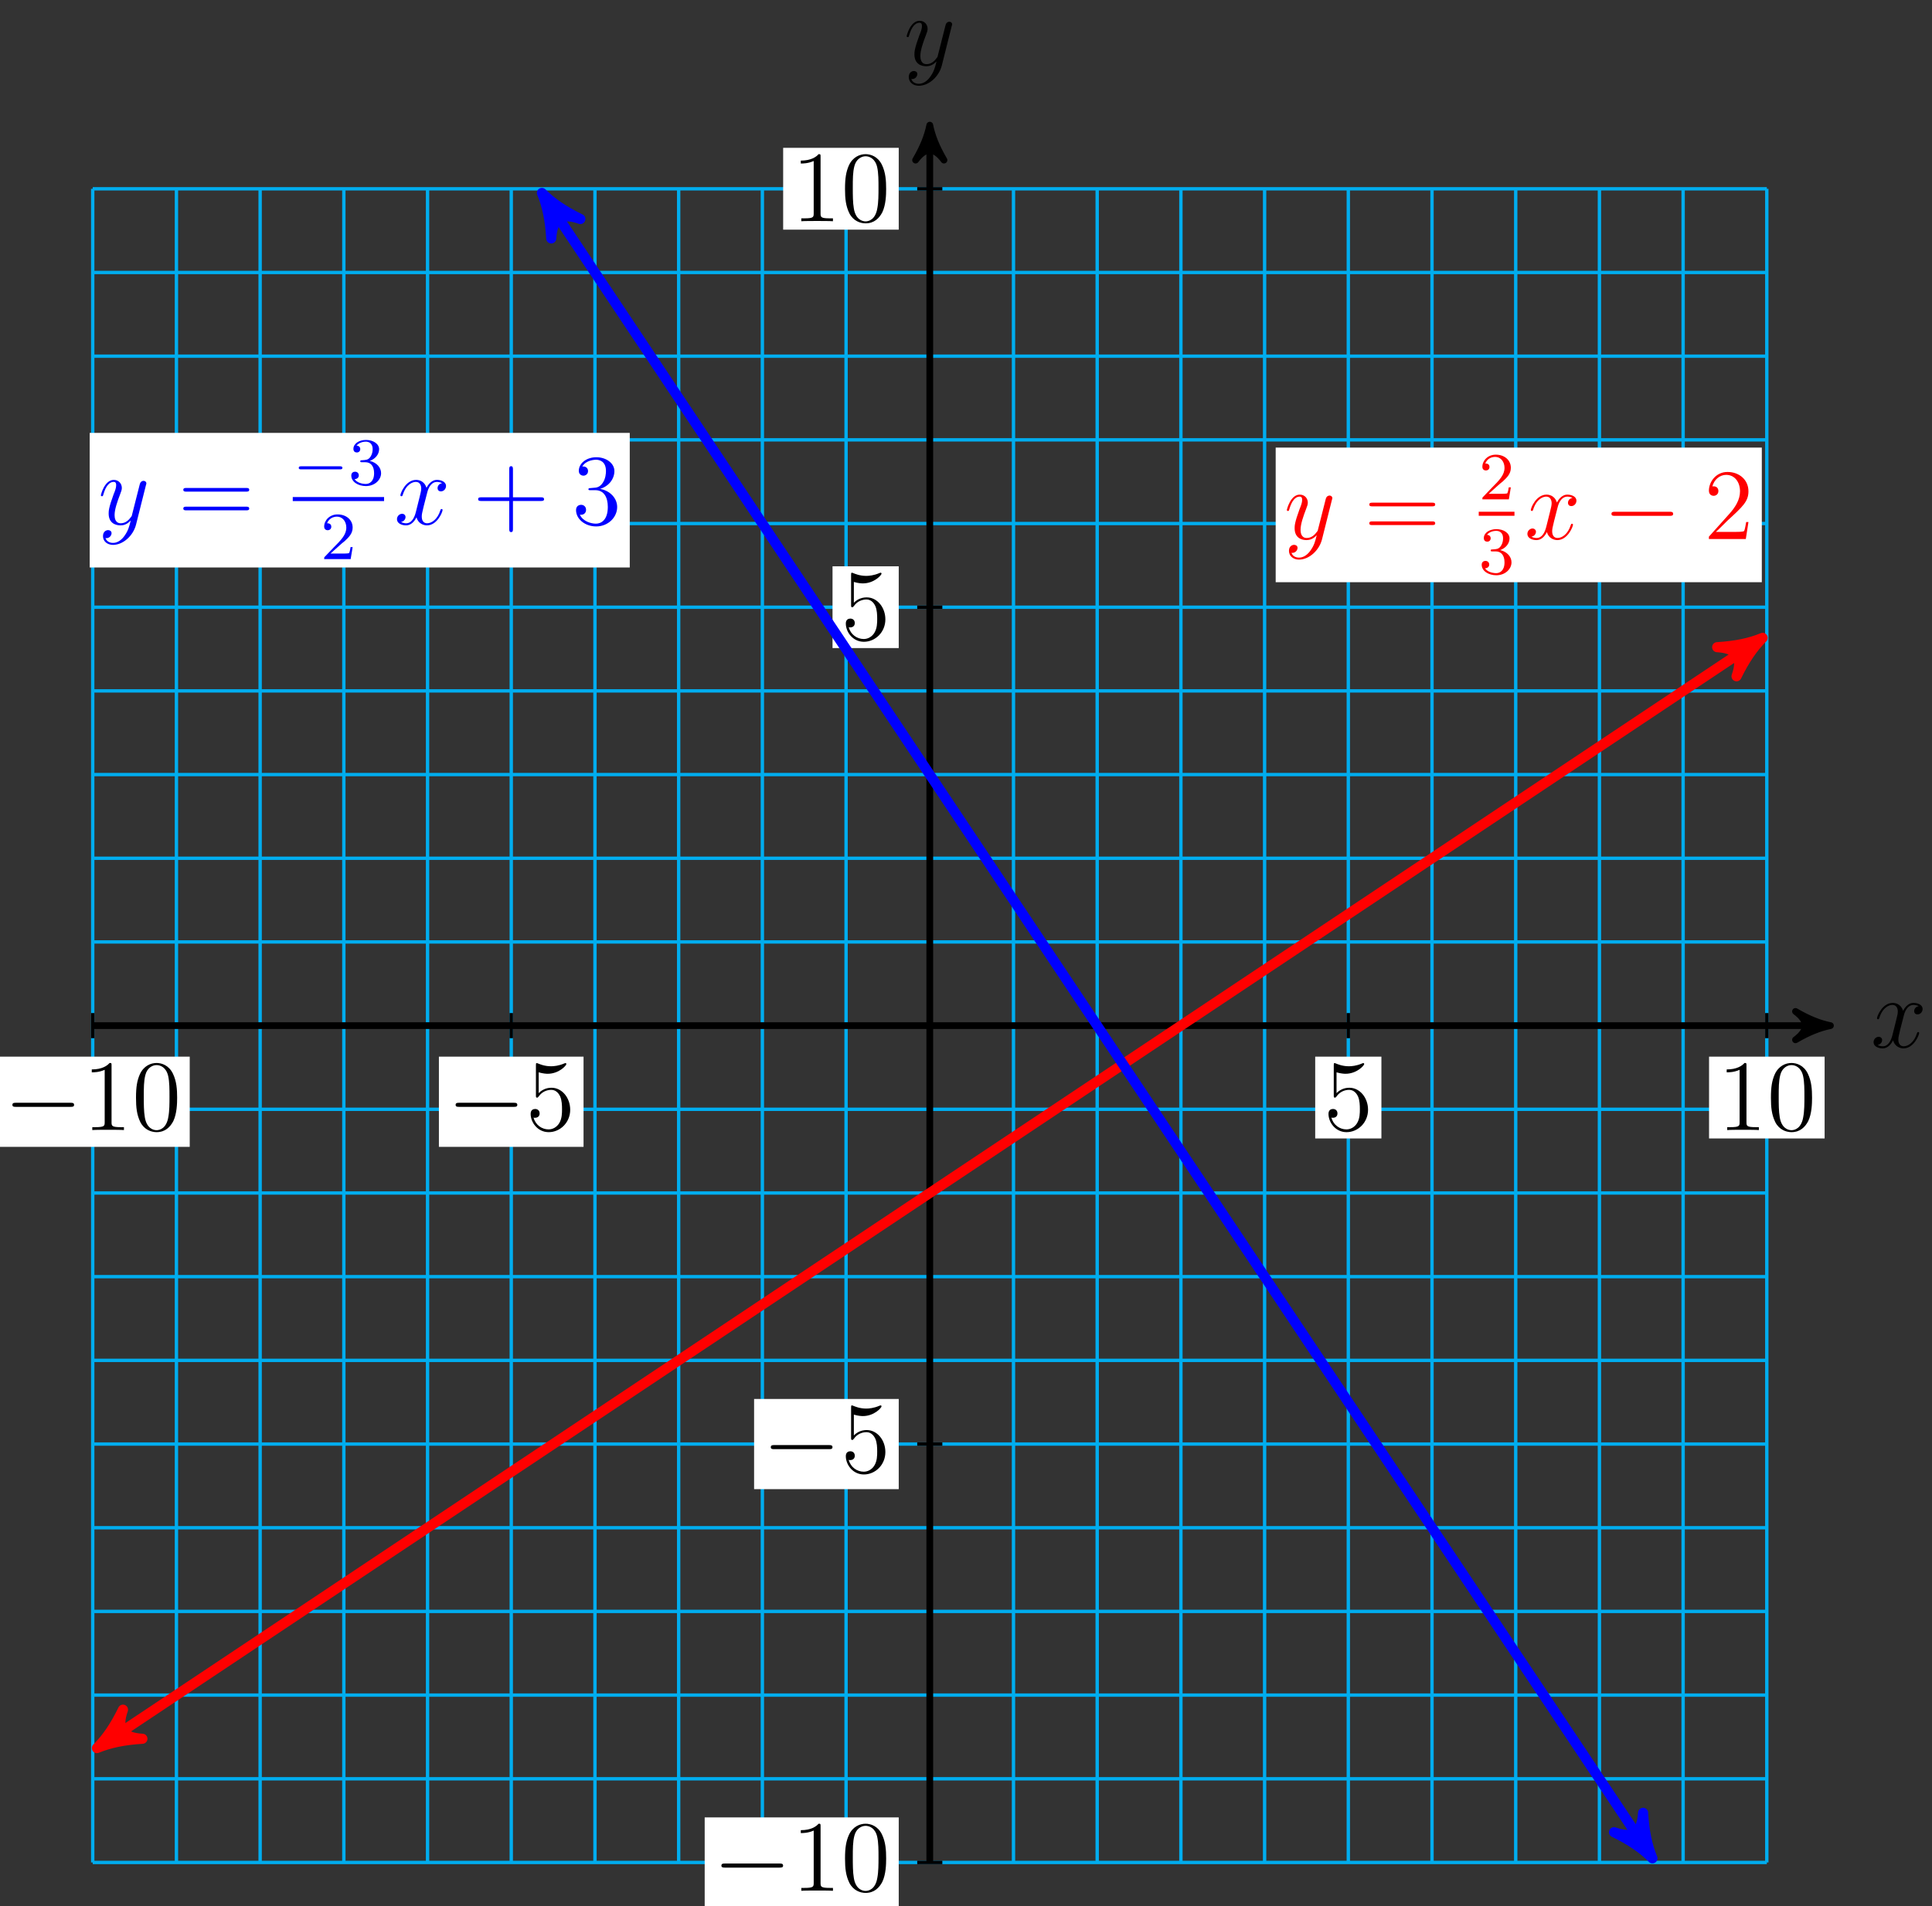 <?xml version="1.0" encoding="UTF-8"?>
<svg xmlns="http://www.w3.org/2000/svg" xmlns:xlink="http://www.w3.org/1999/xlink" width="229pt" height="226pt" viewBox="0 0 229 226" version="1.1">
<rect x="0" y="0" width="229" height="226" fill="#333333" stroke="none"/>
<defs>
<g>
<symbol overflow="visible" id="glyph0-0">
<path style="stroke:none;" d=""/>
</symbol>
<symbol overflow="visible" id="glyph0-1">
<path style="stroke:none;" d="M 5.672 -4.875 C 5.281 -4.812 5.141 -4.516 5.141 -4.297 C 5.141 -4 5.359 -3.906 5.531 -3.906 C 5.891 -3.906 6.141 -4.219 6.141 -4.547 C 6.141 -5.047 5.562 -5.266 5.062 -5.266 C 4.344 -5.266 3.938 -4.547 3.828 -4.328 C 3.547 -5.219 2.812 -5.266 2.594 -5.266 C 1.375 -5.266 0.734 -3.703 0.734 -3.438 C 0.734 -3.391 0.781 -3.328 0.859 -3.328 C 0.953 -3.328 0.984 -3.406 1 -3.453 C 1.406 -4.781 2.219 -5.031 2.562 -5.031 C 3.094 -5.031 3.203 -4.531 3.203 -4.25 C 3.203 -3.984 3.125 -3.703 2.984 -3.125 L 2.578 -1.5 C 2.406 -0.781 2.062 -0.125 1.422 -0.125 C 1.359 -0.125 1.062 -0.125 0.812 -0.281 C 1.25 -0.359 1.344 -0.719 1.344 -0.859 C 1.344 -1.094 1.156 -1.25 0.938 -1.25 C 0.641 -1.25 0.328 -0.984 0.328 -0.609 C 0.328 -0.109 0.891 0.125 1.406 0.125 C 1.984 0.125 2.391 -0.328 2.641 -0.828 C 2.828 -0.125 3.438 0.125 3.875 0.125 C 5.094 0.125 5.734 -1.453 5.734 -1.703 C 5.734 -1.766 5.688 -1.812 5.625 -1.812 C 5.516 -1.812 5.5 -1.75 5.469 -1.656 C 5.141 -0.609 4.453 -0.125 3.906 -0.125 C 3.484 -0.125 3.266 -0.438 3.266 -0.922 C 3.266 -1.188 3.312 -1.375 3.5 -2.156 L 3.922 -3.797 C 4.094 -4.5 4.5 -5.031 5.062 -5.031 C 5.078 -5.031 5.422 -5.031 5.672 -4.875 Z M 5.672 -4.875 "/>
</symbol>
<symbol overflow="visible" id="glyph0-2">
<path style="stroke:none;" d="M 3.141 1.344 C 2.828 1.797 2.359 2.203 1.766 2.203 C 1.625 2.203 1.047 2.172 0.875 1.625 C 0.906 1.641 0.969 1.641 0.984 1.641 C 1.344 1.641 1.594 1.328 1.594 1.047 C 1.594 0.781 1.359 0.688 1.188 0.688 C 0.984 0.688 0.578 0.828 0.578 1.406 C 0.578 2.016 1.094 2.438 1.766 2.438 C 2.969 2.438 4.172 1.344 4.5 0.016 L 5.672 -4.656 C 5.688 -4.703 5.719 -4.781 5.719 -4.859 C 5.719 -5.031 5.562 -5.156 5.391 -5.156 C 5.281 -5.156 5.031 -5.109 4.938 -4.75 L 4.047 -1.234 C 4 -1.016 4 -0.984 3.891 -0.859 C 3.656 -0.531 3.266 -0.125 2.688 -0.125 C 2.016 -0.125 1.953 -0.781 1.953 -1.094 C 1.953 -1.781 2.281 -2.703 2.609 -3.562 C 2.734 -3.906 2.812 -4.078 2.812 -4.312 C 2.812 -4.812 2.453 -5.266 1.859 -5.266 C 0.766 -5.266 0.328 -3.531 0.328 -3.438 C 0.328 -3.391 0.375 -3.328 0.453 -3.328 C 0.562 -3.328 0.578 -3.375 0.625 -3.547 C 0.906 -4.547 1.359 -5.031 1.828 -5.031 C 1.938 -5.031 2.141 -5.031 2.141 -4.641 C 2.141 -4.328 2.016 -3.984 1.828 -3.531 C 1.25 -1.953 1.25 -1.562 1.25 -1.281 C 1.25 -0.141 2.062 0.125 2.656 0.125 C 3 0.125 3.438 0.016 3.844 -0.438 L 3.859 -0.422 C 3.688 0.281 3.562 0.75 3.141 1.344 Z M 3.141 1.344 "/>
</symbol>
<symbol overflow="visible" id="glyph1-0">
<path style="stroke:none;" d=""/>
</symbol>
<symbol overflow="visible" id="glyph1-1">
<path style="stroke:none;" d="M 7.875 -2.75 C 8.078 -2.75 8.297 -2.75 8.297 -2.984 C 8.297 -3.234 8.078 -3.234 7.875 -3.234 L 1.406 -3.234 C 1.203 -3.234 0.984 -3.234 0.984 -2.984 C 0.984 -2.75 1.203 -2.75 1.406 -2.75 Z M 7.875 -2.75 "/>
</symbol>
<symbol overflow="visible" id="glyph2-0">
<path style="stroke:none;" d=""/>
</symbol>
<symbol overflow="visible" id="glyph2-1">
<path style="stroke:none;" d="M 1.531 -6.844 C 2.047 -6.688 2.469 -6.672 2.594 -6.672 C 3.938 -6.672 4.812 -7.656 4.812 -7.828 C 4.812 -7.875 4.781 -7.938 4.703 -7.938 C 4.688 -7.938 4.656 -7.938 4.547 -7.891 C 3.891 -7.609 3.312 -7.562 3 -7.562 C 2.219 -7.562 1.656 -7.812 1.422 -7.906 C 1.344 -7.938 1.312 -7.938 1.297 -7.938 C 1.203 -7.938 1.203 -7.859 1.203 -7.672 L 1.203 -4.125 C 1.203 -3.906 1.203 -3.844 1.344 -3.844 C 1.406 -3.844 1.422 -3.844 1.547 -4 C 1.875 -4.484 2.438 -4.766 3.031 -4.766 C 3.672 -4.766 3.984 -4.188 4.078 -3.984 C 4.281 -3.516 4.297 -2.922 4.297 -2.469 C 4.297 -2.016 4.297 -1.344 3.953 -0.797 C 3.688 -0.375 3.234 -0.078 2.703 -0.078 C 1.906 -0.078 1.141 -0.609 0.922 -1.484 C 0.984 -1.453 1.047 -1.453 1.109 -1.453 C 1.312 -1.453 1.641 -1.562 1.641 -1.969 C 1.641 -2.312 1.406 -2.5 1.109 -2.5 C 0.891 -2.5 0.578 -2.391 0.578 -1.922 C 0.578 -0.906 1.406 0.25 2.719 0.25 C 4.078 0.25 5.266 -0.891 5.266 -2.406 C 5.266 -3.828 4.297 -5.016 3.047 -5.016 C 2.359 -5.016 1.844 -4.703 1.531 -4.375 Z M 1.531 -6.844 "/>
</symbol>
<symbol overflow="visible" id="glyph2-2">
<path style="stroke:none;" d="M 3.438 -7.656 C 3.438 -7.938 3.438 -7.953 3.203 -7.953 C 2.922 -7.625 2.312 -7.188 1.094 -7.188 L 1.094 -6.844 C 1.359 -6.844 1.953 -6.844 2.625 -7.141 L 2.625 -0.922 C 2.625 -0.484 2.578 -0.344 1.531 -0.344 L 1.156 -0.344 L 1.156 0 C 1.484 -0.031 2.641 -0.031 3.031 -0.031 C 3.438 -0.031 4.578 -0.031 4.906 0 L 4.906 -0.344 L 4.531 -0.344 C 3.484 -0.344 3.438 -0.484 3.438 -0.922 Z M 3.438 -7.656 "/>
</symbol>
<symbol overflow="visible" id="glyph2-3">
<path style="stroke:none;" d="M 5.359 -3.828 C 5.359 -4.812 5.297 -5.781 4.859 -6.688 C 4.375 -7.688 3.516 -7.953 2.922 -7.953 C 2.234 -7.953 1.391 -7.609 0.938 -6.609 C 0.609 -5.859 0.484 -5.109 0.484 -3.828 C 0.484 -2.672 0.578 -1.797 1 -0.938 C 1.469 -0.031 2.297 0.25 2.922 0.25 C 3.953 0.25 4.547 -0.375 4.906 -1.062 C 5.328 -1.953 5.359 -3.125 5.359 -3.828 Z M 2.922 0.016 C 2.531 0.016 1.75 -0.203 1.531 -1.5 C 1.406 -2.219 1.406 -3.125 1.406 -3.969 C 1.406 -4.953 1.406 -5.828 1.594 -6.531 C 1.797 -7.344 2.406 -7.703 2.922 -7.703 C 3.375 -7.703 4.062 -7.438 4.297 -6.406 C 4.453 -5.719 4.453 -4.781 4.453 -3.969 C 4.453 -3.172 4.453 -2.266 4.312 -1.531 C 4.094 -0.219 3.328 0.016 2.922 0.016 Z M 2.922 0.016 "/>
</symbol>
<symbol overflow="visible" id="glyph2-4">
<path style="stroke:none;" d="M 8.062 -3.875 C 8.234 -3.875 8.453 -3.875 8.453 -4.094 C 8.453 -4.312 8.25 -4.312 8.062 -4.312 L 1.031 -4.312 C 0.859 -4.312 0.641 -4.312 0.641 -4.094 C 0.641 -3.875 0.844 -3.875 1.031 -3.875 Z M 8.062 -1.656 C 8.234 -1.656 8.453 -1.656 8.453 -1.859 C 8.453 -2.094 8.25 -2.094 8.062 -2.094 L 1.031 -2.094 C 0.859 -2.094 0.641 -2.094 0.641 -1.875 C 0.641 -1.656 0.844 -1.656 1.031 -1.656 Z M 8.062 -1.656 "/>
</symbol>
<symbol overflow="visible" id="glyph2-5">
<path style="stroke:none;" d="M 5.266 -2.016 L 5 -2.016 C 4.953 -1.812 4.859 -1.141 4.75 -0.953 C 4.656 -0.844 3.984 -0.844 3.625 -0.844 L 1.406 -0.844 C 1.734 -1.125 2.469 -1.891 2.766 -2.172 C 4.594 -3.844 5.266 -4.469 5.266 -5.656 C 5.266 -7.031 4.172 -7.953 2.781 -7.953 C 1.406 -7.953 0.578 -6.766 0.578 -5.734 C 0.578 -5.125 1.109 -5.125 1.141 -5.125 C 1.406 -5.125 1.703 -5.312 1.703 -5.688 C 1.703 -6.031 1.484 -6.25 1.141 -6.25 C 1.047 -6.25 1.016 -6.25 0.984 -6.234 C 1.203 -7.047 1.859 -7.609 2.625 -7.609 C 3.641 -7.609 4.266 -6.75 4.266 -5.656 C 4.266 -4.641 3.688 -3.75 3 -2.984 L 0.578 -0.281 L 0.578 0 L 4.953 0 Z M 5.266 -2.016 "/>
</symbol>
<symbol overflow="visible" id="glyph2-6">
<path style="stroke:none;" d="M 4.766 -2.766 L 8.062 -2.766 C 8.234 -2.766 8.453 -2.766 8.453 -2.969 C 8.453 -3.203 8.25 -3.203 8.062 -3.203 L 4.766 -3.203 L 4.766 -6.5 C 4.766 -6.672 4.766 -6.891 4.547 -6.891 C 4.328 -6.891 4.328 -6.688 4.328 -6.5 L 4.328 -3.203 L 1.031 -3.203 C 0.859 -3.203 0.641 -3.203 0.641 -2.984 C 0.641 -2.766 0.844 -2.766 1.031 -2.766 L 4.328 -2.766 L 4.328 0.531 C 4.328 0.703 4.328 0.922 4.547 0.922 C 4.766 0.922 4.766 0.719 4.766 0.531 Z M 4.766 -2.766 "/>
</symbol>
<symbol overflow="visible" id="glyph2-7">
<path style="stroke:none;" d="M 2.203 -4.297 C 2 -4.281 1.953 -4.266 1.953 -4.156 C 1.953 -4.047 2.016 -4.047 2.219 -4.047 L 2.766 -4.047 C 3.797 -4.047 4.25 -3.203 4.25 -2.062 C 4.25 -0.484 3.438 -0.078 2.844 -0.078 C 2.266 -0.078 1.297 -0.344 0.938 -1.141 C 1.328 -1.078 1.672 -1.297 1.672 -1.719 C 1.672 -2.062 1.422 -2.312 1.094 -2.312 C 0.797 -2.312 0.484 -2.141 0.484 -1.688 C 0.484 -0.625 1.547 0.25 2.875 0.25 C 4.297 0.25 5.359 -0.844 5.359 -2.047 C 5.359 -3.141 4.469 -4 3.328 -4.203 C 4.359 -4.5 5.031 -5.375 5.031 -6.312 C 5.031 -7.25 4.047 -7.953 2.891 -7.953 C 1.703 -7.953 0.812 -7.219 0.812 -6.344 C 0.812 -5.875 1.188 -5.766 1.359 -5.766 C 1.609 -5.766 1.906 -5.953 1.906 -6.312 C 1.906 -6.688 1.609 -6.859 1.344 -6.859 C 1.281 -6.859 1.25 -6.859 1.219 -6.844 C 1.672 -7.656 2.797 -7.656 2.859 -7.656 C 3.25 -7.656 4.031 -7.484 4.031 -6.312 C 4.031 -6.078 4 -5.422 3.641 -4.906 C 3.281 -4.375 2.875 -4.344 2.562 -4.328 Z M 2.203 -4.297 "/>
</symbol>
<symbol overflow="visible" id="glyph3-0">
<path style="stroke:none;" d=""/>
</symbol>
<symbol overflow="visible" id="glyph3-1">
<path style="stroke:none;" d="M 2.25 -1.625 C 2.375 -1.75 2.703 -2.016 2.844 -2.125 C 3.328 -2.578 3.797 -3.016 3.797 -3.734 C 3.797 -4.688 3 -5.297 2.016 -5.297 C 1.047 -5.297 0.422 -4.578 0.422 -3.859 C 0.422 -3.469 0.734 -3.422 0.844 -3.422 C 1.016 -3.422 1.266 -3.531 1.266 -3.844 C 1.266 -4.25 0.859 -4.25 0.766 -4.25 C 1 -4.844 1.531 -5.031 1.922 -5.031 C 2.656 -5.031 3.047 -4.406 3.047 -3.734 C 3.047 -2.906 2.469 -2.297 1.516 -1.344 L 0.516 -0.297 C 0.422 -0.219 0.422 -0.203 0.422 0 L 3.562 0 L 3.797 -1.422 L 3.547 -1.422 C 3.531 -1.266 3.469 -0.875 3.375 -0.719 C 3.328 -0.656 2.719 -0.656 2.594 -0.656 L 1.172 -0.656 Z M 2.25 -1.625 "/>
</symbol>
<symbol overflow="visible" id="glyph3-2">
<path style="stroke:none;" d="M 2.016 -2.656 C 2.641 -2.656 3.047 -2.203 3.047 -1.359 C 3.047 -0.359 2.484 -0.078 2.062 -0.078 C 1.625 -0.078 1.016 -0.234 0.734 -0.656 C 1.031 -0.656 1.234 -0.844 1.234 -1.094 C 1.234 -1.359 1.047 -1.531 0.781 -1.531 C 0.578 -1.531 0.344 -1.406 0.344 -1.078 C 0.344 -0.328 1.156 0.172 2.078 0.172 C 3.125 0.172 3.875 -0.562 3.875 -1.359 C 3.875 -2.031 3.344 -2.625 2.531 -2.812 C 3.156 -3.031 3.641 -3.562 3.641 -4.203 C 3.641 -4.844 2.922 -5.297 2.094 -5.297 C 1.234 -5.297 0.594 -4.844 0.594 -4.234 C 0.594 -3.938 0.781 -3.812 1 -3.812 C 1.25 -3.812 1.406 -3.984 1.406 -4.219 C 1.406 -4.516 1.141 -4.625 0.969 -4.625 C 1.312 -5.062 1.922 -5.094 2.062 -5.094 C 2.266 -5.094 2.875 -5.031 2.875 -4.203 C 2.875 -3.656 2.641 -3.312 2.531 -3.188 C 2.297 -2.938 2.109 -2.922 1.625 -2.891 C 1.469 -2.891 1.406 -2.875 1.406 -2.766 C 1.406 -2.656 1.484 -2.656 1.625 -2.656 Z M 2.016 -2.656 "/>
</symbol>
<symbol overflow="visible" id="glyph4-0">
<path style="stroke:none;" d=""/>
</symbol>
<symbol overflow="visible" id="glyph4-1">
<path style="stroke:none;" d="M 5.562 -1.812 C 5.703 -1.812 5.875 -1.812 5.875 -1.984 C 5.875 -2.172 5.703 -2.172 5.562 -2.172 L 1 -2.172 C 0.875 -2.172 0.703 -2.172 0.703 -1.984 C 0.703 -1.812 0.875 -1.812 1 -1.812 Z M 5.562 -1.812 "/>
</symbol>
</g>
</defs>
<g id="surface1">
<path style="fill:none;stroke-width:0.399;stroke-linecap:butt;stroke-linejoin:miter;stroke:rgb(0%,67.839%,93.729%);stroke-opacity:1;stroke-miterlimit:10;" d="M -99.215 -99.216 L 99.217 -99.216 M -99.215 -89.295 L 99.217 -89.295 M -99.215 -79.373 L 99.217 -79.373 M -99.215 -69.452 L 99.217 -69.452 M -99.215 -59.531 L 99.217 -59.531 M -99.215 -49.609 L 99.217 -49.609 M -99.215 -39.688 L 99.217 -39.688 M -99.215 -29.763 L 99.217 -29.763 M -99.215 -19.842 L 99.217 -19.842 M -99.215 -9.92 L 99.217 -9.92 M -99.215 0.001 L 99.217 0.001 M -99.215 9.922 L 99.217 9.922 M -99.215 19.843 L 99.217 19.843 M -99.215 29.765 L 99.217 29.765 M -99.215 39.686 L 99.217 39.686 M -99.215 49.607 L 99.217 49.607 M -99.215 59.529 L 99.217 59.529 M -99.215 69.45 L 99.217 69.45 M -99.215 79.371 L 99.217 79.371 M -99.215 89.292 L 99.217 89.292 M -99.215 99.214 L 99.217 99.214 M -99.215 -99.216 L -99.215 99.214 M -89.293 -99.216 L -89.293 99.214 M -79.372 -99.216 L -79.372 99.214 M -69.45 -99.216 L -69.45 99.214 M -59.528 -99.216 L -59.528 99.214 M -49.607 -99.216 L -49.607 99.214 M -39.685 -99.216 L -39.685 99.214 M -29.764 -99.216 L -29.764 99.214 M -19.842 -99.216 L -19.842 99.214 M -9.921 -99.216 L -9.921 99.214 M 0.001 -99.216 L 0.001 99.214 M 9.923 -99.216 L 9.923 99.214 M 19.844 -99.216 L 19.844 99.214 M 29.766 -99.216 L 29.766 99.214 M 39.687 -99.216 L 39.687 99.214 M 49.609 -99.216 L 49.609 99.214 M 59.53 -99.216 L 59.53 99.214 M 69.452 -99.216 L 69.452 99.214 M 79.374 -99.216 L 79.374 99.214 M 89.295 -99.216 L 89.295 99.214 M 99.213 -99.216 L 99.213 99.214 " transform="matrix(1,0,0,-1,110.206,121.599)"/>
<path style="fill:none;stroke-width:0.797;stroke-linecap:butt;stroke-linejoin:miter;stroke:rgb(0%,0%,0%);stroke-opacity:1;stroke-miterlimit:10;" d="M -99.215 0.001 L 105.717 0.001 " transform="matrix(1,0,0,-1,110.206,121.599)"/>
<path style="fill-rule:nonzero;fill:rgb(0%,0%,0%);fill-opacity:1;stroke-width:0.797;stroke-linecap:butt;stroke-linejoin:round;stroke:rgb(0%,0%,0%);stroke-opacity:1;stroke-miterlimit:10;" d="M 1.037 0.001 C -0.259 0.259 -1.552 0.778 -3.107 1.684 C -1.552 0.516 -1.552 -0.519 -3.107 -1.683 C -1.552 -0.776 -0.259 -0.261 1.037 0.001 Z M 1.037 0.001 " transform="matrix(1,0,0,-1,215.927,121.599)"/>
<g style="fill:rgb(0%,0%,0%);fill-opacity:1;">
  <use xlink:href="#glyph0-1" x="221.745" y="124.173"/>
</g>
<path style="fill:none;stroke-width:0.797;stroke-linecap:butt;stroke-linejoin:miter;stroke:rgb(0%,0%,0%);stroke-opacity:1;stroke-miterlimit:10;" d="M 0.001 -99.216 L 0.001 105.717 " transform="matrix(1,0,0,-1,110.206,121.599)"/>
<path style="fill-rule:nonzero;fill:rgb(0%,0%,0%);fill-opacity:1;stroke-width:0.797;stroke-linecap:butt;stroke-linejoin:round;stroke:rgb(0%,0%,0%);stroke-opacity:1;stroke-miterlimit:10;" d="M 1.038 -0.001 C -0.259 0.261 -1.556 0.776 -3.11 1.683 C -1.556 0.519 -1.556 -0.517 -3.11 -1.685 C -1.556 -0.778 -0.259 -0.259 1.038 -0.001 Z M 1.038 -0.001 " transform="matrix(0,-1,-1,0,110.206,15.874)"/>
<g style="fill:rgb(0%,0%,0%);fill-opacity:1;">
  <use xlink:href="#glyph0-2" x="107.138" y="7.731"/>
</g>
<path style="fill:none;stroke-width:0.399;stroke-linecap:butt;stroke-linejoin:miter;stroke:rgb(0%,0%,0%);stroke-opacity:1;stroke-miterlimit:10;" d="M -49.607 1.489 L -49.607 -1.487 " transform="matrix(1,0,0,-1,110.206,121.599)"/>
<path style=" stroke:none;fill-rule:nonzero;fill:rgb(100%,100%,100%);fill-opacity:1;" d="M 52.023 135.973 L 69.168 135.973 L 69.168 125.277 L 52.023 125.277 Z M 52.023 135.973 "/>
<g style="fill:rgb(0%,0%,0%);fill-opacity:1;">
  <use xlink:href="#glyph1-1" x="53.02" y="133.98"/>
</g>
<g style="fill:rgb(0%,0%,0%);fill-opacity:1;">
  <use xlink:href="#glyph2-1" x="62.32" y="133.98"/>
</g>
<path style="fill:none;stroke-width:0.399;stroke-linecap:butt;stroke-linejoin:miter;stroke:rgb(0%,0%,0%);stroke-opacity:1;stroke-miterlimit:10;" d="M 1.489 -49.609 L -1.487 -49.609 " transform="matrix(1,0,0,-1,110.206,121.599)"/>
<path style=" stroke:none;fill-rule:nonzero;fill:rgb(100%,100%,100%);fill-opacity:1;" d="M 89.383 176.555 L 106.527 176.555 L 106.527 165.863 L 89.383 165.863 Z M 89.383 176.555 "/>
<g style="fill:rgb(0%,0%,0%);fill-opacity:1;">
  <use xlink:href="#glyph1-1" x="90.377" y="174.564"/>
</g>
<g style="fill:rgb(0%,0%,0%);fill-opacity:1;">
  <use xlink:href="#glyph2-1" x="99.677" y="174.564"/>
</g>
<path style="fill:none;stroke-width:0.399;stroke-linecap:butt;stroke-linejoin:miter;stroke:rgb(0%,0%,0%);stroke-opacity:1;stroke-miterlimit:10;" d="M 49.609 1.489 L 49.609 -1.487 " transform="matrix(1,0,0,-1,110.206,121.599)"/>
<path style=" stroke:none;fill-rule:nonzero;fill:rgb(100%,100%,100%);fill-opacity:1;" d="M 155.891 134.977 L 163.738 134.977 L 163.738 125.277 L 155.891 125.277 Z M 155.891 134.977 "/>
<g style="fill:rgb(0%,0%,0%);fill-opacity:1;">
  <use xlink:href="#glyph2-1" x="156.888" y="133.98"/>
</g>
<path style="fill:none;stroke-width:0.399;stroke-linecap:butt;stroke-linejoin:miter;stroke:rgb(0%,0%,0%);stroke-opacity:1;stroke-miterlimit:10;" d="M 1.489 49.607 L -1.487 49.607 " transform="matrix(1,0,0,-1,110.206,121.599)"/>
<path style=" stroke:none;fill-rule:nonzero;fill:rgb(100%,100%,100%);fill-opacity:1;" d="M 98.68 76.836 L 106.527 76.836 L 106.527 67.141 L 98.68 67.141 Z M 98.68 76.836 "/>
<g style="fill:rgb(0%,0%,0%);fill-opacity:1;">
  <use xlink:href="#glyph2-1" x="99.677" y="75.84"/>
</g>
<path style="fill:none;stroke-width:0.399;stroke-linecap:butt;stroke-linejoin:miter;stroke:rgb(0%,0%,0%);stroke-opacity:1;stroke-miterlimit:10;" d="M -99.215 1.489 L -99.215 -1.487 " transform="matrix(1,0,0,-1,110.206,121.599)"/>
<path style=" stroke:none;fill-rule:nonzero;fill:rgb(100%,100%,100%);fill-opacity:1;" d="M -0.512 135.973 L 22.488 135.973 L 22.488 125.277 L -0.512 125.277 Z M -0.512 135.973 "/>
<g style="fill:rgb(0%,0%,0%);fill-opacity:1;">
  <use xlink:href="#glyph1-1" x="0.485" y="133.98"/>
</g>
<g style="fill:rgb(0%,0%,0%);fill-opacity:1;">
  <use xlink:href="#glyph2-2" x="9.784" y="133.98"/>
  <use xlink:href="#glyph2-3" x="15.637" y="133.98"/>
</g>
<path style="fill:none;stroke-width:0.399;stroke-linecap:butt;stroke-linejoin:miter;stroke:rgb(0%,0%,0%);stroke-opacity:1;stroke-miterlimit:10;" d="M 1.489 -99.216 L -1.487 -99.216 " transform="matrix(1,0,0,-1,110.206,121.599)"/>
<path style=" stroke:none;fill-rule:nonzero;fill:rgb(100%,100%,100%);fill-opacity:1;" d="M 83.527 226.168 L 106.527 226.168 L 106.527 215.473 L 83.527 215.473 Z M 83.527 226.168 "/>
<g style="fill:rgb(0%,0%,0%);fill-opacity:1;">
  <use xlink:href="#glyph1-1" x="84.524" y="224.175"/>
</g>
<g style="fill:rgb(0%,0%,0%);fill-opacity:1;">
  <use xlink:href="#glyph2-2" x="93.824" y="224.175"/>
  <use xlink:href="#glyph2-3" x="99.677" y="224.175"/>
</g>
<path style="fill:none;stroke-width:0.399;stroke-linecap:butt;stroke-linejoin:miter;stroke:rgb(0%,0%,0%);stroke-opacity:1;stroke-miterlimit:10;" d="M 99.217 1.489 L 99.217 -1.487 " transform="matrix(1,0,0,-1,110.206,121.599)"/>
<path style=" stroke:none;fill-rule:nonzero;fill:rgb(100%,100%,100%);fill-opacity:1;" d="M 202.574 134.977 L 216.273 134.977 L 216.273 125.277 L 202.574 125.277 Z M 202.574 134.977 "/>
<g style="fill:rgb(0%,0%,0%);fill-opacity:1;">
  <use xlink:href="#glyph2-2" x="203.571" y="133.98"/>
  <use xlink:href="#glyph2-3" x="209.424" y="133.98"/>
</g>
<path style="fill:none;stroke-width:0.399;stroke-linecap:butt;stroke-linejoin:miter;stroke:rgb(0%,0%,0%);stroke-opacity:1;stroke-miterlimit:10;" d="M 1.489 99.214 L -1.487 99.214 " transform="matrix(1,0,0,-1,110.206,121.599)"/>
<path style=" stroke:none;fill-rule:nonzero;fill:rgb(100%,100%,100%);fill-opacity:1;" d="M 92.828 27.227 L 106.527 27.227 L 106.527 17.527 L 92.828 17.527 Z M 92.828 27.227 "/>
<g style="fill:rgb(0%,0%,0%);fill-opacity:1;">
  <use xlink:href="#glyph2-2" x="93.823" y="26.23"/>
  <use xlink:href="#glyph2-3" x="99.676" y="26.23"/>
</g>
<path style="fill:none;stroke-width:1.196;stroke-linecap:butt;stroke-linejoin:miter;stroke:rgb(100%,0%,0%);stroke-opacity:1;stroke-miterlimit:10;" d="M -97.656 -84.947 L 97.658 45.26 " transform="matrix(1,0,0,-1,110.206,121.599)"/>
<path style="fill-rule:nonzero;fill:rgb(100%,0%,0%);fill-opacity:1;stroke-width:1.196;stroke-linecap:butt;stroke-linejoin:round;stroke:rgb(100%,0%,0%);stroke-opacity:1;stroke-miterlimit:10;" d="M 1.275 -0.001 C -0.319 0.32 -1.913 0.956 -3.827 2.071 C -1.914 0.637 -1.913 -0.636 -3.826 -2.075 C -1.911 -0.957 -0.318 -0.32 1.275 -0.001 Z M 1.275 -0.001 " transform="matrix(-0.832,0.555,0.555,0.832,12.546,206.551)"/>
<path style="fill-rule:nonzero;fill:rgb(100%,0%,0%);fill-opacity:1;stroke-width:1.196;stroke-linecap:butt;stroke-linejoin:round;stroke:rgb(100%,0%,0%);stroke-opacity:1;stroke-miterlimit:10;" d="M 1.275 0.002 C -0.318 0.318 -1.913 0.959 -3.823 2.073 C -1.911 0.638 -1.912 -0.638 -3.826 -2.071 C -1.913 -0.956 -0.32 -0.319 1.275 0.002 Z M 1.275 0.002 " transform="matrix(0.832,-0.555,-0.555,-0.832,207.866,76.334)"/>
<path style=" stroke:none;fill-rule:nonzero;fill:rgb(100%,100%,100%);fill-opacity:1;" d="M 151.207 69.027 L 208.828 69.027 L 208.828 53.066 L 151.207 53.066 Z M 151.207 69.027 "/>
<g style="fill:rgb(100%,0%,0%);fill-opacity:1;">
  <use xlink:href="#glyph0-2" x="152.203" y="63.909"/>
</g>
<g style="fill:rgb(100%,0%,0%);fill-opacity:1;">
  <use xlink:href="#glyph2-4" x="161.662" y="63.909"/>
</g>
<g style="fill:rgb(100%,0%,0%);fill-opacity:1;">
  <use xlink:href="#glyph3-1" x="175.283" y="59.202"/>
</g>
<path style="fill:none;stroke-width:0.478;stroke-linecap:butt;stroke-linejoin:miter;stroke:rgb(100%,0%,0%);stroke-opacity:1;stroke-miterlimit:10;" d="M 190.279 -105.614 L 194.514 -105.614 " transform="matrix(1,0,0,-1,-15.004,-44.702)"/>
<g style="fill:rgb(100%,0%,0%);fill-opacity:1;">
  <use xlink:href="#glyph3-2" x="175.283" y="68.032"/>
</g>
<g style="fill:rgb(100%,0%,0%);fill-opacity:1;">
  <use xlink:href="#glyph0-1" x="180.713" y="63.909"/>
</g>
<g style="fill:rgb(100%,0%,0%);fill-opacity:1;">
  <use xlink:href="#glyph1-1" x="190.021" y="63.909"/>
</g>
<g style="fill:rgb(100%,0%,0%);fill-opacity:1;">
  <use xlink:href="#glyph2-5" x="201.978" y="63.909"/>
</g>
<path style="fill:none;stroke-width:1.196;stroke-linecap:butt;stroke-linejoin:miter;stroke:rgb(0%,0%,100%);stroke-opacity:1;stroke-miterlimit:10;" d="M 84.948 -97.657 L -45.263 97.659 " transform="matrix(1,0,0,-1,110.206,121.599)"/>
<path style="fill-rule:nonzero;fill:rgb(0%,0%,100%);fill-opacity:1;stroke-width:1.196;stroke-linecap:butt;stroke-linejoin:round;stroke:rgb(0%,0%,100%);stroke-opacity:1;stroke-miterlimit:10;" d="M 1.276 -0.001 C -0.317 0.319 -1.912 0.955 -3.825 2.071 C -1.913 0.637 -1.912 -0.636 -3.828 -2.073 C -1.913 -0.955 -0.32 -0.318 1.276 -0.001 Z M 1.276 -0.001 " transform="matrix(0.555,0.832,0.832,-0.555,195.156,219.262)"/>
<path style="fill-rule:nonzero;fill:rgb(0%,0%,100%);fill-opacity:1;stroke-width:1.196;stroke-linecap:butt;stroke-linejoin:round;stroke:rgb(0%,0%,100%);stroke-opacity:1;stroke-miterlimit:10;" d="M 1.275 0.001 C -0.32 0.319 -1.913 0.958 -3.826 2.074 C -1.911 0.637 -1.912 -0.639 -3.825 -2.072 C -1.913 -0.957 -0.319 -0.32 1.275 0.001 Z M 1.275 0.001 " transform="matrix(-0.555,-0.832,-0.832,0.555,64.943,23.935)"/>
<path style=" stroke:none;fill-rule:nonzero;fill:rgb(100%,100%,100%);fill-opacity:1;" d="M 10.633 67.281 L 74.645 67.281 L 74.645 51.324 L 10.633 51.324 Z M 10.633 67.281 "/>
<g style="fill:rgb(0%,0%,100%);fill-opacity:1;">
  <use xlink:href="#glyph0-2" x="11.629" y="62.164"/>
</g>
<g style="fill:rgb(0%,0%,100%);fill-opacity:1;">
  <use xlink:href="#glyph2-4" x="21.087" y="62.164"/>
</g>
<g style="fill:rgb(0%,0%,100%);fill-opacity:1;">
  <use xlink:href="#glyph4-1" x="34.709" y="57.457"/>
</g>
<g style="fill:rgb(0%,0%,100%);fill-opacity:1;">
  <use xlink:href="#glyph3-2" x="41.295" y="57.457"/>
</g>
<path style="fill:none;stroke-width:0.478;stroke-linecap:butt;stroke-linejoin:miter;stroke:rgb(0%,0%,100%);stroke-opacity:1;stroke-miterlimit:10;" d="M 190.279 -105.617 L 201.103 -105.617 " transform="matrix(1,0,0,-1,-155.578,-46.448)"/>
<g style="fill:rgb(0%,0%,100%);fill-opacity:1;">
  <use xlink:href="#glyph3-1" x="38.002" y="66.287"/>
</g>
<g style="fill:rgb(0%,0%,100%);fill-opacity:1;">
  <use xlink:href="#glyph0-1" x="46.725" y="62.164"/>
</g>
<g style="fill:rgb(0%,0%,100%);fill-opacity:1;">
  <use xlink:href="#glyph2-6" x="56.034" y="62.164"/>
</g>
<g style="fill:rgb(0%,0%,100%);fill-opacity:1;">
  <use xlink:href="#glyph2-7" x="67.794" y="62.164"/>
</g>
</g>
</svg>

